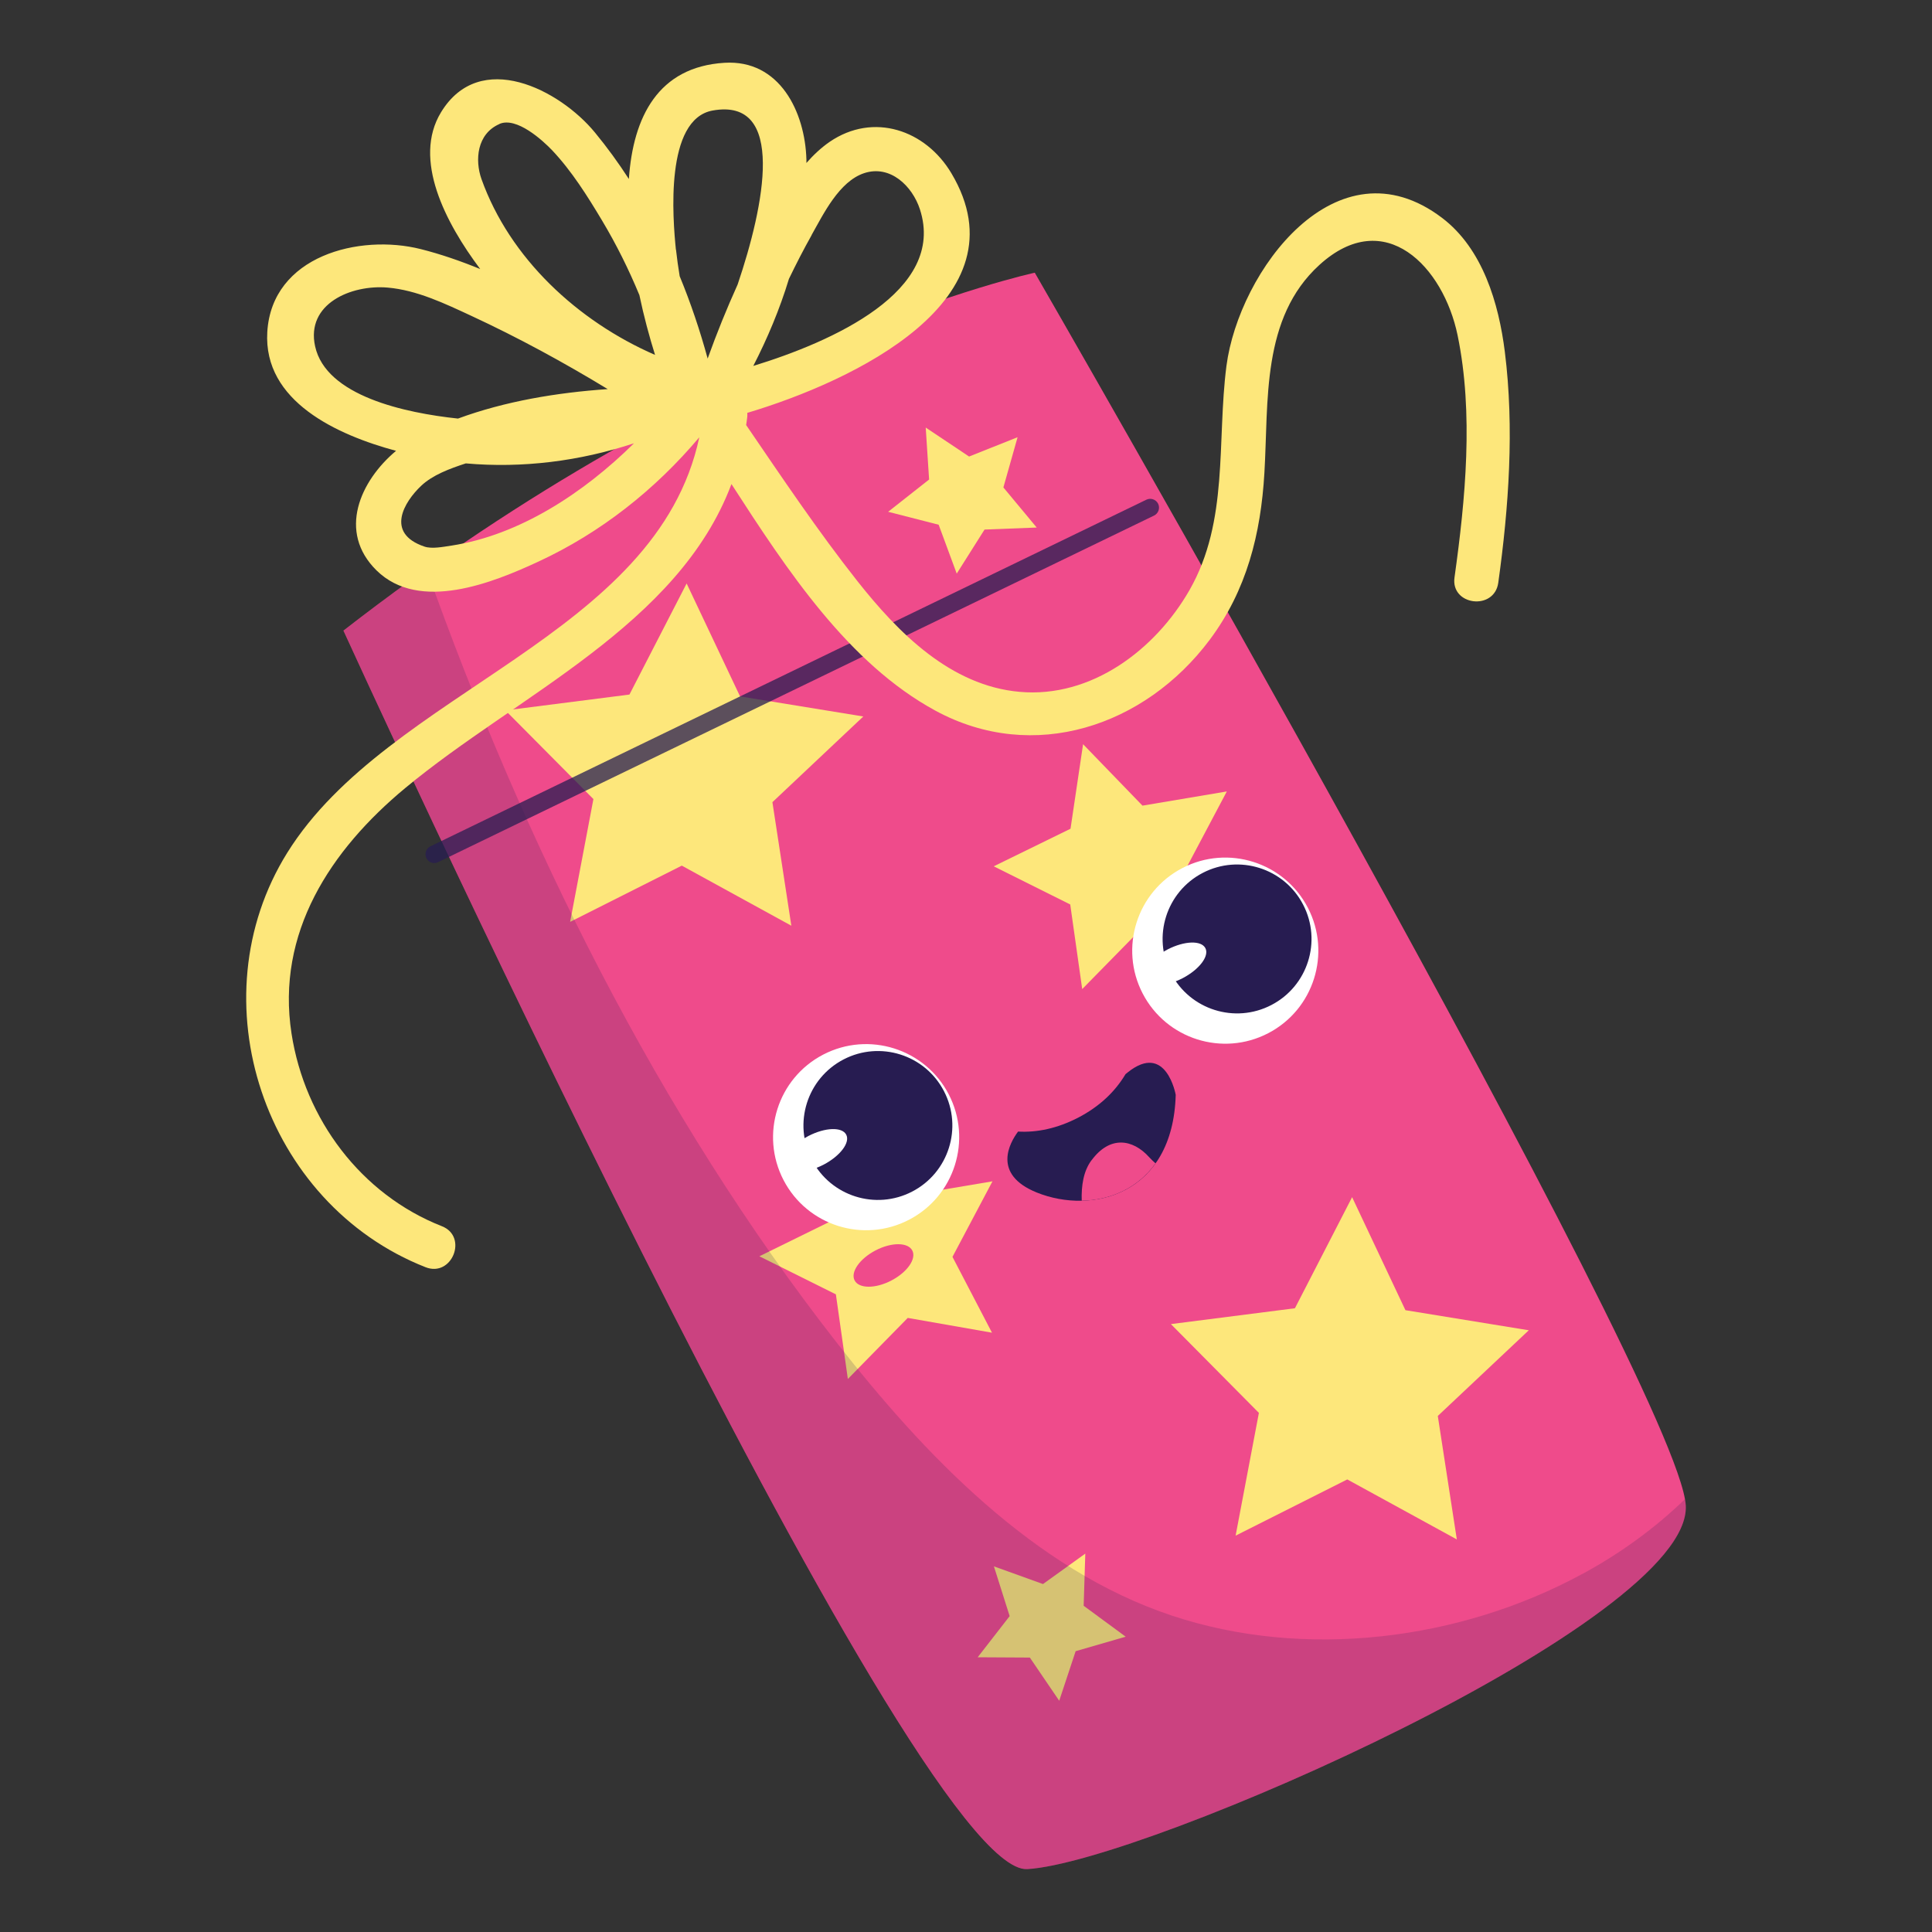 <?xml version="1.0" encoding="UTF-8"?>
<svg id="Layer_1" data-name="Layer 1" xmlns="http://www.w3.org/2000/svg" viewBox="0 0 200 200">
  <rect x="0" y="0" width="200" height="200" fill="#333333" stroke="none"/>
  <defs>
    <style>
      .cls-1 {
        fill: #fff;
      }

      .cls-2 {
        fill: #ef4b8b;
      }

      .cls-3 {
        fill: #fde77b;
      }

      .cls-4, .cls-5 {
        fill: #271c51;
      }

      .cls-5 {
        opacity: .18;
      }

      .cls-6 {
        opacity: .75;
      }
    </style>
  </defs>
  <path class="cls-2" d="M35.55,65.28s58.78,128.89,70.79,128.21c12.01-.68,68.86-25.64,68.17-37.65-.68-12.01-67.39-127.61-67.39-127.61,0,0-33.07,7.11-71.57,37.05Z"/>
  <polygon class="cls-3" points="81.92 95.83 70.58 89.61 59.02 95.43 61.43 82.72 52.32 73.54 65.16 71.9 71.08 60.4 76.61 72.09 89.37 74.17 79.96 83.04 81.92 95.83"/>
  <polygon class="cls-3" points="150.81 159.36 139.47 153.15 127.91 158.97 130.32 146.26 121.21 137.07 134.05 135.43 139.97 123.93 145.49 135.63 158.26 137.71 148.84 146.58 150.81 159.36"/>
  <polygon class="cls-3" points="126.95 97.6 118.23 96.07 112.03 102.39 110.79 93.63 102.87 89.68 110.82 85.79 112.12 77.04 118.27 83.4 127 81.93 122.86 89.75 126.95 97.6"/>
  <polygon class="cls-3" points="107.32 54.61 101.92 54.82 99.04 59.38 97.17 54.32 91.94 52.98 96.18 49.64 95.83 44.26 100.32 47.26 105.34 45.26 103.87 50.46 107.32 54.61"/>
  <polygon class="cls-3" points="116.53 169.43 111.35 170.93 109.65 176.06 106.61 171.59 101.21 171.56 104.52 167.3 102.89 162.15 107.97 163.98 112.35 160.83 112.18 166.23 116.53 169.43"/>
  <polygon class="cls-3" points="102.69 137.96 93.97 136.43 87.77 142.75 86.53 133.99 78.61 130.05 86.55 126.15 87.86 117.4 94.01 123.76 102.74 122.29 98.6 130.11 102.69 137.96"/>
  <path class="cls-5" d="M163.81,162.93c-12.69,6.89-28.71,8.9-42.49,4.32-14.33-4.76-25.74-16.77-34.78-28.36-18.38-23.54-32.31-51.66-42.39-79.98-2.83,2-5.69,4.11-8.59,6.37,0,0,58.78,128.89,70.79,128.21,12.01-.68,68.86-25.64,68.17-37.65-.01-.19-.04-.41-.08-.66-3.09,2.99-6.66,5.6-10.62,7.75Z"/>
  <g class="cls-6">
    <path class="cls-4" d="M45.05,89.34c-.37,.04-.74-.16-.91-.51-.22-.45-.03-1,.42-1.22L118.67,51.73c.45-.22,1-.03,1.22,.42,.22,.45,.03,1-.42,1.22L45.35,89.25c-.1,.05-.2,.08-.31,.09Z"/>
  </g>
  <path class="cls-3" d="M149.29,22.56c-10.93-8.3-21.06,5.54-22.33,15.33-1.01,7.85,.27,16.03-3.82,23.19-3.54,6.18-10.16,11.2-17.58,10.54-7.16-.63-12.58-6.12-16.8-11.46-4.09-5.18-7.79-10.7-11.52-16.16,.04-.29,.09-.57,.12-.87,.01-.14,0-.26,0-.39,10.94-3.27,28.9-11.74,21.13-24.8-2.67-4.49-8.07-6.35-12.6-3.26-.9,.62-1.69,1.37-2.41,2.19,0-.12,0-.23,0-.35-.14-4.92-2.76-10.37-8.48-10.02-6.87,.42-9.46,5.61-9.9,12.03-1.08-1.67-2.25-3.28-3.51-4.81-3.65-4.44-11.91-8.72-15.94-2.09-2.96,4.87,.47,11.44,4.06,16.22-2.03-.83-4.08-1.54-6.14-2.06-6.37-1.61-15.43,.69-15.9,8.58-.43,7.2,7.28,10.67,13.33,12.3-3.72,3.11-6.08,8.38-2.02,12.38,4.44,4.36,12.05,1.27,16.75-.91,6.47-3,12.09-7.45,16.66-12.87-4.41,20.66-32.15,26.15-42.65,43-9.49,15.23-2.4,36.33,14.31,42.91,2.74,1.08,4.43-3.16,1.7-4.24-8.38-3.29-14.2-11.09-15.57-19.94-1.62-10.43,4.03-19.01,11.78-25.43,11.57-9.61,28.27-16.84,33.76-31.46,5.78,8.95,12.11,18.57,21.12,23.46,10.15,5.51,21.69,1.61,28.39-7.34,3.83-5.13,5.29-10.96,5.66-17.27,.44-7.42-.34-16.05,5.7-21.54,6.77-6.16,12.83,.19,14.3,7.29,1.67,8.08,.81,16.99-.32,25.07-.41,2.91,4.12,3.46,4.53,.55,1.09-7.82,1.67-16.03,.68-23.91-.63-5.01-2.28-10.66-6.49-13.86Zm-65.28,1.78c1.24-2.2,2.85-5.54,5.43-6.41,2.72-.91,5.01,1.34,5.79,3.74,2.75,8.49-9.14,13.72-17.25,16.21,1.46-2.84,2.74-5.88,3.69-9.01,.74-1.53,1.51-3.04,2.35-4.53Zm-14.04,1.52c-.33-3.25-1.17-13.53,3.81-14.42,7.63-1.36,5.35,9.83,2.58,18.01-1.13,2.5-2.16,5.04-3.09,7.63,0,.02,0,.04-.01,.05-.79-2.89-1.75-5.75-2.9-8.54-.15-.91-.28-1.82-.38-2.74Zm-18.27-13.03c1.77-.77,4.47,1.69,5.47,2.74,2.01,2.13,3.65,4.74,5.15,7.25,1.49,2.49,2.77,5.07,3.87,7.73,.46,2.2,1.03,4.3,1.62,6.19-8.01-3.49-15.04-10-17.97-18.21-.69-1.95-.48-4.67,1.86-5.69Zm-19.08,23.02c-.97-4.4,3.73-6.4,7.5-6.08,3.04,.26,5.94,1.66,8.68,2.93,4.85,2.25,9.55,4.81,14.11,7.58-5.25,.36-10.61,1.25-15.5,3.05-5.46-.58-13.66-2.33-14.79-7.48Zm14.11,20.63c-.81,.12-2.02,.37-2.8,.1-4.09-1.39-2.07-4.65-.33-6.29,1.18-1.12,2.96-1.78,4.62-2.32,5.88,.52,11.79-.23,17.41-2.08-5.25,5.19-11.9,9.51-18.89,10.59Z"/>
  <g>
    <g>
      <path class="cls-1" d="M81.11,122.16c2.45,4.72,8.27,6.56,12.99,4.11,4.72-2.45,6.56-8.27,4.11-12.99s-8.27-6.56-12.99-4.11c-4.72,2.45-6.56,8.27-4.11,12.99Z"/>
      <path class="cls-4" d="M84.04,120.06c1.96,3.78,6.62,5.25,10.39,3.29,3.78-1.96,5.25-6.62,3.29-10.39-1.96-3.78-6.62-5.25-10.39-3.29-3.78,1.96-5.25,6.62-3.29,10.39Z"/>
      <path class="cls-1" d="M81.35,120.7c.43,.82,2.17,.76,3.9-.13,1.72-.9,2.78-2.29,2.35-3.11-.43-.82-2.17-.76-3.9,.13-1.72,.9-2.78,2.29-2.35,3.11Z"/>
    </g>
    <g>
      <path class="cls-1" d="M118.29,102.85c2.45,4.72,8.27,6.56,12.99,4.11,4.72-2.45,6.56-8.27,4.11-12.99s-8.27-6.56-12.99-4.11c-4.72,2.45-6.56,8.27-4.11,12.99Z"/>
      <path class="cls-4" d="M121.22,100.75c1.96,3.78,6.62,5.25,10.39,3.29,3.78-1.96,5.25-6.62,3.29-10.39-1.96-3.78-6.62-5.25-10.39-3.29-3.78,1.96-5.25,6.62-3.29,10.39Z"/>
      <path class="cls-1" d="M118.53,101.39c.43,.82,2.17,.76,3.9-.13,1.72-.9,2.78-2.29,2.35-3.11-.43-.82-2.17-.76-3.9,.13-1.72,.9-2.78,2.29-2.35,3.11Z"/>
    </g>
    <path class="cls-4" d="M105.39,117.14c1.95,.11,4.05-.32,6.22-1.44,2.27-1.18,3.86-2.75,4.9-4.5,.08-.06,.15-.12,.22-.18,4-3.21,4.98,2.32,4.98,2.32-.29,10.35-8.65,12.42-14.38,10.11-4.68-1.89-2.79-5.17-1.94-6.31Z"/>
    <path class="cls-2" d="M113,120.11c1.87-2.54,4.23-2.25,5.98-.3,.21,.23,.42,.43,.64,.62-1.87,2.63-4.74,3.81-7.64,3.87-.05-1.55,.17-3.06,1.01-4.19Z"/>
    <path class="cls-2" d="M135.28,106.25c.45,.86,2.15,.87,3.8,.01s2.62-2.25,2.17-3.11c-.45-.86-2.15-.87-3.8-.01-1.65,.86-2.62,2.25-2.17,3.11Z"/>
    <path class="cls-2" d="M88.47,132.55c.45,.86,2.15,.87,3.8,.01,1.65-.86,2.62-2.25,2.17-3.11-.45-.86-2.15-.87-3.8-.01s-2.62,2.25-2.17,3.11Z"/>
  </g>
</svg>